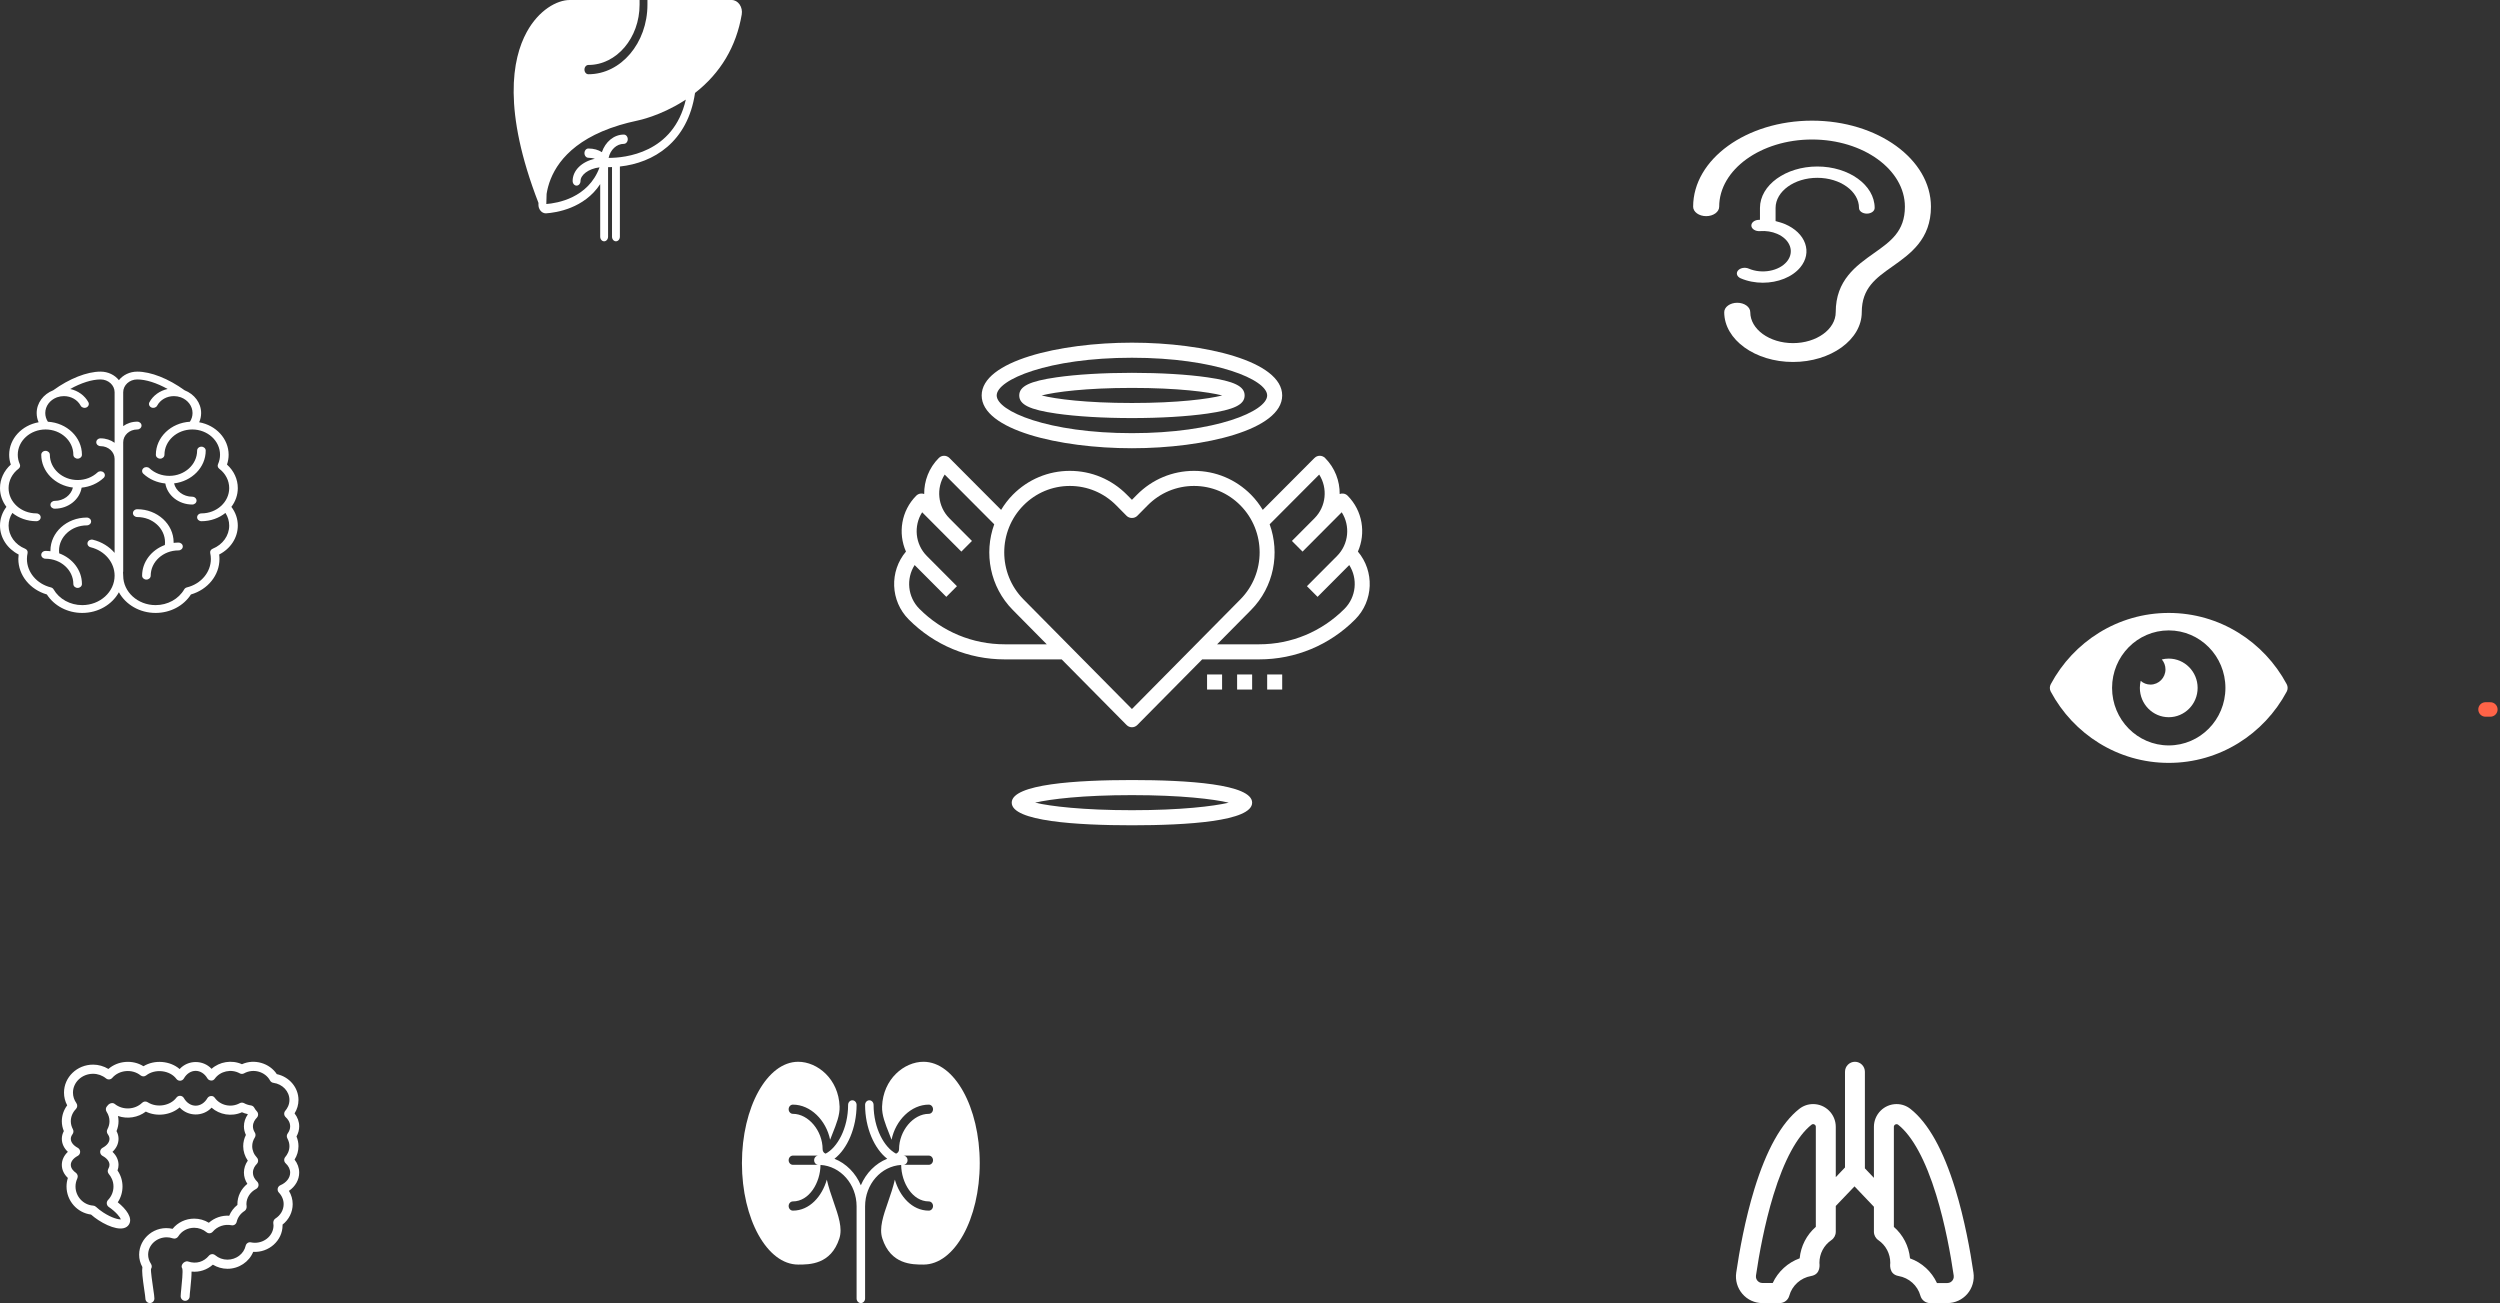<svg width="518" height="270" viewBox="0 0 518 270" fill="none" xmlns="http://www.w3.org/2000/svg">
<rect x="0" y="0" width="518" height="270" fill="#333333" stroke="none"/>
<path d="M153.247 0.923C152.84 0.337 152.239 0 151.597 0H134.151V0.962C134.151 8.914 128.662 15.384 121.914 15.384C121.463 15.384 121.099 14.954 121.099 14.423C121.099 13.891 121.463 13.461 121.914 13.461C127.762 13.461 132.52 7.854 132.52 0.962V0H118.063C115.421 0 111.632 2.062 109.125 6.669C106.124 12.183 104.124 22.795 111.572 42.051L111.563 42.337C111.549 42.833 111.702 43.301 111.994 43.656C112.284 44.01 112.675 44.205 113.092 44.205L113.182 44.201C115.206 44.064 121.05 43.206 124.361 38.154V49.038C124.361 49.57 124.726 50 125.177 50C125.628 50 125.992 49.57 125.992 49.038V34.636C126.049 34.637 126.11 34.637 126.173 34.637C126.383 34.637 126.597 34.621 126.808 34.615V49.038C126.808 49.569 127.173 49.999 127.624 49.999C128.075 49.999 128.44 49.569 128.44 49.038V34.502C135.383 33.754 142.511 29.458 144.01 19.258C149.295 15.13 152.554 9.665 153.688 3C153.813 2.263 153.652 1.507 153.247 0.923ZM126.174 32.714C126.147 32.714 126.129 32.713 126.103 32.713C126.462 31.047 127.733 29.807 129.256 29.807C129.708 29.807 130.072 29.377 130.072 28.846C130.072 28.314 129.708 27.884 129.256 27.884C127.195 27.884 125.43 29.396 124.71 31.527C123.99 31.055 123.021 30.769 121.914 30.769C121.463 30.769 121.099 31.198 121.099 31.73C121.099 32.262 121.463 32.692 121.914 32.692C122.449 32.692 122.894 32.777 123.26 32.897C120.564 33.487 118.651 35.297 118.651 37.499C118.651 38.031 119.016 38.461 119.467 38.461C119.918 38.461 120.283 38.031 120.283 37.499C120.283 36.291 121.861 34.962 124.226 34.674C121.899 41.058 115.404 42.106 113.197 42.273L113.256 40.196C113.275 40.069 113.297 39.94 113.321 39.808C113.333 39.742 113.347 39.674 113.36 39.607C113.372 39.544 113.384 39.479 113.398 39.415C113.419 39.32 113.441 39.223 113.464 39.126C113.472 39.09 113.481 39.053 113.489 39.017C113.517 38.898 113.548 38.778 113.582 38.656C113.585 38.644 113.588 38.632 113.592 38.62C114.669 34.698 118.048 29.062 128.298 25.95L128.297 25.946C128.335 25.934 128.375 25.924 128.412 25.912L128.413 25.914C128.895 25.77 129.393 25.631 129.902 25.498L130.32 25.392C130.888 25.25 131.469 25.112 132.074 24.985C132.341 24.933 136.751 24.024 141.593 20.96C141.653 20.923 141.712 20.885 141.771 20.848C141.881 20.776 141.991 20.711 142.101 20.638C139.548 31.803 129.379 32.714 126.174 32.714Z" fill="white"/>
<path d="M375.456 25C361.872 25 350.819 33 350.819 42.833C350.819 43.91 352.03 44.786 353.518 44.786C355.005 44.786 356.216 43.91 356.216 42.833C356.216 35.154 364.847 28.906 375.456 28.906C386.065 28.906 394.695 35.154 394.695 42.833C394.695 47.928 391.736 50.019 388.307 52.44C384.583 55.072 380.362 58.054 380.362 64.686C380.362 68.219 376.39 71.094 371.509 71.094C366.627 71.094 362.657 68.219 362.657 64.686C362.657 63.609 361.446 62.732 359.958 62.732C358.471 62.732 357.26 63.608 357.26 64.686C357.26 70.373 363.652 75 371.509 75C379.365 75 385.758 70.373 385.758 64.686C385.758 59.699 388.687 57.63 392.079 55.234C395.835 52.581 400.092 49.574 400.092 42.833C400.092 33 389.04 25 375.456 25Z" fill="white"/>
<path d="M376.547 34.5C370.003 34.5 364.664 38.354 364.664 43.091V45.54C364.664 45.546 364.441 45.548 364.321 45.556C363.432 45.624 362.794 46.201 362.888 46.845C362.982 47.489 363.793 47.96 364.672 47.887C365.916 47.792 367.146 47.988 368.225 48.451C370.968 49.629 371.875 52.203 370.248 54.188C368.619 56.174 365.064 56.83 362.323 55.652C361.554 55.322 360.561 55.506 360.104 56.062C359.648 56.618 359.902 57.337 360.67 57.668C362.111 58.286 363.695 58.58 365.259 58.58C368.341 58.58 371.349 57.438 373.033 55.384C374.263 53.884 374.612 52.127 374.016 50.437C373.42 48.747 371.934 47.326 369.863 46.436C369.242 46.169 368.44 45.961 367.901 45.81V43.091C367.901 39.646 371.789 36.844 376.547 36.844C381.306 36.844 385.186 39.646 385.186 43.091C385.186 43.738 385.915 44.263 386.81 44.263C387.703 44.263 388.431 43.738 388.431 43.091C388.431 38.354 383.091 34.5 376.547 34.5Z" fill="white"/>
<path d="M281.357 114.285C283.043 110.466 282.34 105.833 279.226 102.708C278.781 102.261 278.135 102.149 277.582 102.357C277.61 99.658 276.605 96.95 274.556 94.896C273.947 94.285 272.964 94.285 272.355 94.896L261.645 105.646C260.971 104.533 260.175 103.475 259.223 102.513C256.064 99.321 251.867 97.563 247.401 97.563C247.4 97.563 247.4 97.563 247.4 97.563C242.933 97.563 238.733 99.321 235.575 102.513L234.537 103.563L233.498 102.513C230.34 99.321 226.141 97.563 221.674 97.563C217.207 97.563 213.01 99.321 209.852 102.513C208.899 103.475 208.104 104.533 207.43 105.646L196.72 94.896C196.111 94.285 195.127 94.285 194.518 94.896C192.471 96.95 191.466 99.658 191.492 102.357C190.94 102.149 190.294 102.261 189.848 102.708C186.733 105.833 186.03 110.466 187.716 114.285C184.268 118.368 184.454 124.505 188.292 128.355C193.603 133.688 200.669 136.625 208.185 136.625H219.98L233.433 150.225C233.725 150.522 234.122 150.688 234.537 150.688C234.952 150.688 235.348 150.522 235.642 150.225L249.095 136.625H260.89C268.404 136.625 275.47 133.688 280.781 128.355C284.619 124.505 284.805 118.366 281.357 114.285ZM208.185 133.5C201.502 133.5 195.219 130.888 190.494 126.146C188.046 123.688 187.719 119.894 189.512 117.08L196.077 123.668L198.278 121.458L193.608 116.771L192.051 115.208C189.602 112.75 189.275 108.957 191.069 106.143L199.19 114.293L201.391 112.083L198.278 108.958L196.721 107.396C194.272 104.938 193.946 101.144 195.739 98.33L206.004 108.632C203.838 114.614 205.11 121.593 209.853 126.386L216.888 133.5H208.185ZM234.537 146.908L212.062 124.185C206.751 118.816 206.751 110.083 212.062 104.714C214.629 102.119 218.043 100.688 221.675 100.688C225.305 100.688 228.721 102.118 231.289 104.714L233.433 106.882C234.017 107.472 235.06 107.472 235.643 106.882L237.787 104.714C240.354 102.118 243.768 100.688 247.4 100.688C251.031 100.688 254.444 102.119 257.012 104.714C262.324 110.083 262.324 118.816 257.012 124.185L234.537 146.908ZM278.58 126.146C273.856 130.888 267.573 133.5 260.89 133.5H252.186L259.223 126.386C263.966 121.593 265.238 114.614 263.072 108.632L273.337 98.33C275.131 101.144 274.804 104.938 272.355 107.396L270.798 108.958L267.685 112.083L269.886 114.293L278.007 106.143C279.801 108.957 279.474 112.75 277.025 115.208L275.468 116.771L270.798 121.458L272.999 123.668L279.564 117.08C281.356 119.894 281.029 123.688 278.58 126.146Z" fill="white"/>
<path d="M234.536 161.625C223.174 161.625 209.629 162.439 209.629 166.312C209.629 170.186 223.174 171 234.536 171C245.898 171 259.443 170.186 259.443 166.312C259.443 162.439 245.898 161.625 234.536 161.625ZM234.536 167.875C224.372 167.875 217.643 167.058 214.473 166.312C217.643 165.567 224.371 164.75 234.536 164.75C244.7 164.75 251.429 165.567 254.599 166.312C251.429 167.058 244.701 167.875 234.536 167.875Z" fill="white"/>
<path d="M234.536 92.875C249.629 92.875 265.67 89.042 265.67 81.938C265.67 74.833 249.629 71 234.536 71C219.444 71 203.402 74.833 203.402 81.938C203.402 89.042 219.444 92.875 234.536 92.875ZM234.536 74.125C251.897 74.125 262.557 78.675 262.557 81.938C262.557 85.2 251.897 89.75 234.536 89.75C217.176 89.75 206.516 85.2 206.516 81.938C206.516 78.675 217.176 74.125 234.536 74.125Z" fill="white"/>
<path d="M218.906 85.694C223.093 86.295 228.644 86.625 234.537 86.625C240.429 86.625 245.981 86.295 250.167 85.694C255.723 84.897 257.887 83.844 257.887 81.938C257.887 80.031 255.722 78.978 250.167 78.181C245.981 77.58 240.429 77.25 234.537 77.25C228.644 77.25 223.093 77.58 218.906 78.181C213.351 78.978 211.186 80.031 211.186 81.938C211.186 83.844 213.351 84.897 218.906 85.694ZM234.537 80.375C244.045 80.375 250.329 81.198 253.245 81.938C250.331 82.677 244.046 83.5 234.537 83.5C225.028 83.5 218.742 82.677 215.828 81.938C218.744 81.198 225.028 80.375 234.537 80.375Z" fill="white"/>
<path d="M259.443 139.75H256.33V142.875H259.443V139.75Z" fill="white"/>
<path d="M265.671 139.75H262.557V142.875H265.671V139.75Z" fill="white"/>
<path d="M253.217 139.75H250.104V142.875H253.217V139.75Z" fill="white"/>
<path d="M15.107 101.022C14.729 102.598 13.183 103.781 11.338 103.781C10.847 103.781 10.448 104.144 10.448 104.591C10.448 105.039 10.847 105.401 11.338 105.401C14.161 105.401 16.506 103.505 16.915 101.04C18.643 100.87 20.238 100.169 21.473 99.023C21.817 98.703 21.812 98.19 21.46 97.877C21.109 97.565 20.545 97.57 20.201 97.889C19.109 98.903 17.648 99.462 16.088 99.462C12.912 99.462 10.329 97.112 10.329 94.224C10.329 93.777 9.931 93.414 9.439 93.414C8.947 93.414 8.548 93.777 8.548 94.224C8.548 97.703 11.412 100.583 15.107 101.022Z" fill="white"/>
<path d="M18.878 108.048C18.878 107.601 18.479 107.238 17.987 107.238C13.83 107.238 10.448 110.315 10.448 114.096C10.448 114.135 10.45 114.174 10.45 114.213C10.119 114.173 9.782 114.15 9.439 114.15C8.947 114.15 8.548 114.512 8.548 114.96C8.548 115.407 8.947 115.77 9.439 115.77C12.614 115.77 15.197 118.119 15.197 121.007C15.197 121.455 15.596 121.817 16.088 121.817C16.579 121.817 16.978 121.455 16.978 121.007C16.978 118.133 15.024 115.668 12.261 114.65C12.24 114.467 12.229 114.281 12.229 114.096C12.229 111.208 14.812 108.858 17.987 108.858C18.479 108.858 18.878 108.496 18.878 108.048Z" fill="white"/>
<path d="M49.272 101.136C49.272 99.292 48.463 97.545 47.031 96.26C47.258 95.6 47.373 94.918 47.373 94.225C47.373 90.891 44.743 88.106 41.271 87.494C41.536 86.892 41.674 86.247 41.674 85.585C41.674 83.473 40.263 81.656 38.254 80.87C34.906 78.445 31.245 77 28.436 77C26.874 77 25.489 77.698 24.636 78.769C23.783 77.698 22.398 77 20.837 77C18.027 77 14.366 78.445 11.019 80.87C9.009 81.656 7.599 83.473 7.599 85.585C7.599 86.247 7.736 86.892 8.002 87.494C4.53 88.106 1.9 90.891 1.9 94.225C1.9 94.918 2.014 95.6 2.241 96.26C0.81 97.545 0 99.292 0 101.136C0 102.578 0.493 103.916 1.331 105.021C0.46 106.167 0 107.504 0 108.911C0 111.405 1.494 113.689 3.861 114.894C3.82 115.202 3.799 115.513 3.799 115.823C3.799 119.186 6.211 122.16 9.711 123.173C11.233 125.543 14.006 127 17.038 127C20.361 127 23.243 125.253 24.636 122.716C26.029 125.253 28.911 127 32.235 127C35.267 127 38.039 125.543 39.562 123.173C43.061 122.16 45.473 119.186 45.473 115.823C45.473 115.513 45.453 115.202 45.412 114.894C47.778 113.689 49.272 111.405 49.272 108.911C49.272 107.504 48.813 106.167 47.941 105.021C48.78 103.916 49.272 102.578 49.272 101.136ZM17.038 125.38C14.541 125.38 12.266 124.128 11.1 122.113C10.985 121.913 10.783 121.766 10.543 121.708C7.621 120.992 5.58 118.572 5.58 115.823C5.58 115.411 5.626 114.999 5.716 114.598C5.799 114.226 5.587 113.851 5.205 113.696C3.125 112.855 1.781 110.977 1.781 108.911C1.781 107.972 2.049 107.074 2.56 106.279C3.889 107.345 5.632 107.994 7.539 107.994C8.031 107.994 8.43 107.631 8.43 107.184C8.43 106.736 8.031 106.374 7.539 106.374C4.364 106.374 1.781 104.024 1.781 101.136C1.781 99.581 2.535 98.116 3.85 97.117C4.147 96.891 4.25 96.517 4.104 96.191C3.823 95.56 3.681 94.899 3.681 94.225C3.681 91.337 6.264 88.987 9.439 88.987C12.614 88.987 15.197 91.337 15.197 94.225C15.197 94.672 15.596 95.035 16.088 95.035C16.579 95.035 16.978 94.672 16.978 94.225C16.978 90.592 13.855 87.611 9.923 87.383C9.567 86.841 9.38 86.225 9.38 85.585C9.38 84.142 10.343 82.899 11.716 82.361C11.769 82.346 11.821 82.328 11.871 82.304C12.296 82.157 12.757 82.076 13.238 82.076C14.729 82.076 16.06 82.834 16.712 84.055C16.927 84.457 17.459 84.625 17.902 84.429C18.344 84.234 18.529 83.749 18.314 83.347C17.57 81.954 16.162 80.952 14.54 80.597C16.813 79.336 19.05 78.62 20.837 78.62C22.441 78.62 23.746 79.807 23.746 81.266V91.746C22.946 91.169 21.935 90.823 20.837 90.823C20.345 90.823 19.946 91.185 19.946 91.633C19.946 92.08 20.345 92.443 20.837 92.443C22.441 92.443 23.746 93.63 23.746 95.089V114.557C22.639 113.258 21.078 112.277 19.242 111.829C18.767 111.713 18.278 111.969 18.151 112.401C18.023 112.833 18.305 113.277 18.78 113.393C21.704 114.108 23.746 116.528 23.746 119.279C23.746 122.643 20.736 125.38 17.038 125.38ZM44.067 113.696C43.686 113.851 43.473 114.226 43.557 114.598C43.647 114.999 43.692 115.412 43.692 115.823C43.692 118.573 41.651 120.992 38.729 121.708C38.489 121.766 38.288 121.913 38.172 122.113C37.007 124.128 34.731 125.38 32.235 125.38C28.536 125.38 25.527 122.643 25.527 119.279C25.527 119.051 25.515 118.825 25.493 118.601C25.514 118.532 25.527 118.46 25.527 118.384V91.633C25.527 90.174 26.832 88.987 28.436 88.987C28.927 88.987 29.326 88.624 29.326 88.177C29.326 87.73 28.927 87.367 28.436 87.367C27.337 87.367 26.327 87.713 25.527 88.291V81.266C25.527 79.807 26.832 78.62 28.436 78.62C30.222 78.62 32.459 79.336 34.732 80.597C33.111 80.952 31.703 81.954 30.959 83.347C30.744 83.749 30.928 84.234 31.371 84.429C31.813 84.625 32.346 84.457 32.561 84.055C33.212 82.834 34.543 82.076 36.034 82.076C36.515 82.076 36.976 82.157 37.401 82.304C37.451 82.328 37.503 82.346 37.556 82.361C38.929 82.899 39.893 84.141 39.893 85.585C39.893 86.225 39.706 86.841 39.349 87.383C35.417 87.611 32.294 90.592 32.294 94.225C32.294 94.672 32.693 95.035 33.185 95.035C33.676 95.035 34.075 94.672 34.075 94.225C34.075 91.337 36.658 88.987 39.833 88.987C43.009 88.987 45.592 91.337 45.592 94.225C45.592 94.899 45.449 95.56 45.168 96.191C45.023 96.517 45.126 96.891 45.422 97.117C46.737 98.116 47.491 99.581 47.491 101.136C47.491 104.024 44.908 106.374 41.733 106.374C41.241 106.374 40.843 106.736 40.843 107.184C40.843 107.631 41.241 107.994 41.733 107.994C43.64 107.994 45.383 107.345 46.712 106.279C47.224 107.074 47.491 107.972 47.491 108.911C47.491 110.977 46.147 112.855 44.067 113.696Z" fill="white"/>
<path d="M39.834 102.918C37.989 102.918 36.443 101.734 36.065 100.158C39.76 99.72 42.624 96.84 42.624 93.361C42.624 92.913 42.225 92.551 41.733 92.551C41.241 92.551 40.843 92.913 40.843 93.361C40.843 96.249 38.26 98.598 35.084 98.598C33.524 98.598 32.063 98.04 30.971 97.026C30.627 96.706 30.063 96.701 29.712 97.014C29.36 97.327 29.355 97.84 29.699 98.159C30.934 99.306 32.529 100.007 34.257 100.176C34.666 102.642 37.011 104.538 39.834 104.538C40.325 104.538 40.724 104.175 40.724 103.728C40.724 103.28 40.325 102.918 39.834 102.918Z" fill="white"/>
<path d="M36.984 112.423C36.641 112.423 36.304 112.446 35.973 112.487C35.974 112.447 35.975 112.408 35.975 112.369C35.975 108.588 32.593 105.512 28.436 105.512C27.944 105.512 27.545 105.874 27.545 106.322C27.545 106.769 27.944 107.132 28.436 107.132C31.611 107.132 34.194 109.481 34.194 112.369C34.194 112.554 34.183 112.74 34.162 112.923C31.4 113.942 29.445 116.407 29.445 119.281C29.445 119.728 29.844 120.091 30.335 120.091C30.827 120.091 31.226 119.728 31.226 119.281C31.226 116.393 33.809 114.043 36.984 114.043C37.476 114.043 37.875 113.681 37.875 113.233C37.875 112.786 37.476 112.423 36.984 112.423Z" fill="white"/>
<path d="M473.807 143.305C474.064 142.825 474.064 142.245 473.807 141.765C469.1 132.97 459.919 127 449.364 127C438.808 127 429.627 132.97 424.92 141.765C424.663 142.245 424.663 142.825 424.92 143.305C429.627 152.099 438.808 158.07 449.364 158.07C459.919 158.07 469.1 152.099 473.807 143.305ZM449.364 154.451C442.878 154.451 437.621 149.116 437.621 142.535C437.621 135.954 442.878 130.619 449.364 130.619C455.849 130.619 461.107 135.954 461.107 142.535C461.107 149.116 455.849 154.451 449.364 154.451Z" fill="white"/>
<path d="M449.363 136.461C448.869 136.461 448.39 136.522 447.93 136.637C448.401 137.189 448.686 137.908 448.686 138.695C448.686 140.435 447.296 141.846 445.581 141.846C444.805 141.846 444.096 141.557 443.552 141.08C443.439 141.546 443.379 142.032 443.379 142.534C443.379 145.888 446.058 148.606 449.363 148.606C452.668 148.606 455.348 145.888 455.348 142.534C455.348 139.18 452.668 136.461 449.363 136.461Z" fill="white"/>
<path d="M191.344 220C187.372 220 182.964 223.547 182.766 229.276C182.705 231.057 183.44 232.897 184.218 234.845C184.391 235.279 184.565 235.716 184.732 236.157C185.557 232.102 188.805 228.878 192.443 228.878C192.929 228.878 193.323 229.305 193.323 229.833C193.323 230.361 192.929 230.788 192.443 230.788C189.22 230.788 186.284 234.294 186.284 238.145C186.284 238.573 186.017 238.914 185.66 239.034C183.268 237.799 181.006 233.826 181.006 228.935C181.006 228.407 180.612 227.98 180.126 227.98C179.639 227.98 179.246 228.407 179.246 228.935C179.246 233.706 181.176 238.042 183.833 240.095C181.406 241.065 179.436 243.058 178.366 245.595C177.297 243.058 175.326 241.066 172.899 240.095C175.556 238.042 177.486 233.706 177.486 228.935C177.486 228.407 177.093 227.98 176.606 227.98C176.12 227.98 175.727 228.407 175.727 228.935C175.727 233.826 173.464 237.8 171.071 239.034C170.714 238.914 170.447 238.573 170.447 238.145C170.447 234.294 167.511 230.788 164.289 230.788C163.802 230.788 163.409 230.361 163.409 229.833C163.409 229.305 163.802 228.878 164.289 228.878C167.927 228.878 171.175 232.102 172 236.157C172.167 235.716 172.34 235.279 172.513 234.845C173.292 232.897 174.028 231.057 173.965 229.276C173.767 223.547 169.359 220 165.387 220C158.959 220 153.729 229.425 153.729 241.01C153.729 252.595 158.959 262.02 165.387 262.02C167.756 262.02 172.166 262.02 173.916 256.606C174.608 254.464 173.728 251.928 172.71 248.99C172.211 247.552 171.678 246.002 171.317 244.418C170.323 247.889 167.747 250.843 164.288 250.843C163.801 250.843 163.408 250.416 163.408 249.888C163.408 249.36 163.801 248.933 164.288 248.933C167.686 248.933 169.973 245.041 170.008 241.374C174.17 241.625 177.486 245.367 177.486 249.945V269.045C177.486 269.573 177.88 270 178.366 270C178.853 270 179.246 269.573 179.246 269.045V249.945C179.246 245.368 182.562 241.625 186.723 241.374C186.758 245.041 189.046 248.933 192.444 248.933C192.93 248.933 193.324 249.36 193.324 249.888C193.324 250.416 192.93 250.843 192.444 250.843C188.984 250.843 186.409 247.89 185.415 244.418C185.053 246.002 184.521 247.553 184.022 248.99C183.003 251.927 182.123 254.463 182.815 256.606C184.566 262.02 188.975 262.02 191.344 262.02C197.772 262.02 203.002 252.595 203.002 241.01C203.002 229.425 197.772 220 191.344 220ZM164.289 241.35C163.802 241.35 163.409 240.923 163.409 240.395C163.409 239.867 163.802 239.44 164.289 239.44H169.568C169.081 239.44 168.688 239.867 168.688 240.395C168.688 240.923 169.081 241.35 169.568 241.35H164.289ZM192.444 241.35H187.165C187.651 241.35 188.044 240.923 188.044 240.395C188.044 239.867 187.651 239.44 187.165 239.44H192.444C192.93 239.44 193.324 239.867 193.324 240.395C193.324 240.923 192.93 241.35 192.444 241.35Z" fill="white"/>
<path d="M408.902 263.694C408.258 259.276 407.072 252.684 405.141 246.378C402.647 238.255 399.529 232.673 395.859 229.776C395.024 229.112 394.018 228.765 392.973 228.765C390.388 228.765 388.276 230.878 388.276 233.48V244.051L386.406 242.082V222.071C386.406 220.929 385.481 220 384.344 220C383.208 220 382.283 220.929 382.283 222.071V241.898L380.372 243.908V233.48C380.372 230.878 378.27 228.765 375.676 228.765C374.63 228.765 373.624 229.112 372.789 229.776C369.119 232.673 366.001 238.255 363.507 246.378C361.577 252.673 360.39 259.276 359.746 263.694C359.515 265.276 359.978 266.878 361.023 268.092C362.059 269.306 363.568 270 365.167 270H368.747C369.672 270 370.497 269.378 370.738 268.48C371.321 266.347 373.111 264.765 375.273 264.388C377.385 264.02 376.983 261.806 376.983 261.653C376.983 259.765 377.908 258.01 379.467 256.949C380.03 256.561 380.372 255.918 380.372 255.224V249.878L384.254 245.816L388.276 250.041V255.224C388.276 255.908 388.618 256.561 389.181 256.949C390.74 258.01 391.665 259.776 391.665 261.653C391.665 261.806 391.263 264.01 393.375 264.388C395.537 264.765 397.327 266.347 397.91 268.48C398.162 269.378 398.976 270 399.901 270H403.482C405.081 270 406.589 269.306 407.635 268.092C408.671 266.878 409.133 265.276 408.902 263.694V263.694ZM376.239 254.204C374.328 255.867 373.131 258.194 372.89 260.724C370.436 261.612 368.415 263.459 367.309 265.837H365.167C364.634 265.837 364.302 265.541 364.151 265.367C364 265.194 363.759 264.816 363.839 264.286C364.463 260.01 365.609 253.643 367.46 247.592C369.662 240.398 372.397 235.367 375.344 233.041C375.454 232.959 375.555 232.918 375.676 232.918C375.857 232.918 376.239 233.051 376.239 233.469V254.204ZM404.497 265.378C404.346 265.551 404.015 265.847 403.482 265.847H401.34C400.233 263.469 398.222 261.612 395.758 260.735C395.517 258.204 394.32 255.878 392.409 254.214V233.48C392.409 233.061 392.782 232.929 392.973 232.929C393.093 232.929 393.204 232.969 393.304 233.051C396.251 235.378 398.986 240.408 401.189 247.602C403.049 253.653 404.185 260.02 404.809 264.296C404.889 264.827 404.648 265.204 404.497 265.378V265.378Z" fill="white"/>
<path d="M61.844 237.485C61.844 236.801 61.706 236.127 61.433 235.474C61.8 234.818 61.994 234.102 61.994 233.385C61.994 232.423 61.658 231.494 61.036 230.694C61.567 229.848 61.844 228.9 61.844 227.912C61.844 225.337 59.942 223.109 57.352 222.56C55.865 220.29 52.709 219.332 50.133 220.507C48.009 219.546 45.473 219.998 43.837 221.462C42.059 219.563 38.978 219.587 37.218 221.507C35.271 219.807 32.034 219.506 29.724 220.924C27.493 219.515 24.422 219.773 22.46 221.487C21.501 220.905 20.401 220.591 19.285 220.591C15.963 220.591 13.261 223.192 13.261 226.39C13.261 227.316 13.487 228.214 13.921 229.029C13.201 229.986 12.811 231.13 12.811 232.317C12.811 233.012 12.951 233.698 13.227 234.363C12.953 234.876 12.811 235.414 12.811 235.963C12.811 236.967 13.254 237.904 14.061 238.661C13.254 239.416 12.811 240.355 12.811 241.359C12.811 242.366 13.25 243.307 14.061 244.071C13.877 244.651 13.785 245.242 13.785 245.842C13.785 248.801 15.99 251.298 18.863 251.659C19.339 252.079 19.854 252.465 20.395 252.818C22.826 254.401 25.719 255.296 26.71 253.73C27.577 252.367 26.142 250.516 24.4 249.115C25.041 248.152 25.384 247.021 25.384 245.84C25.384 244.646 25.029 243.51 24.35 242.52C24.488 242.143 24.559 241.755 24.559 241.36C24.559 240.355 24.117 239.418 23.308 238.661C24.117 237.906 24.559 236.967 24.559 235.964C24.559 235.415 24.419 234.879 24.143 234.364C24.417 233.698 24.559 233.012 24.559 232.317C24.559 231.954 24.52 231.589 24.445 231.233C26.393 231.92 28.62 231.549 30.213 230.322C32.471 231.444 35.399 231.049 37.217 229.463C38.974 231.385 42.059 231.406 43.837 229.508C45.48 230.977 48.006 231.428 50.134 230.458C50.505 230.625 50.892 230.75 51.299 230.837L51.343 230.909C50.818 231.661 50.541 232.505 50.541 233.384C50.541 233.987 50.68 234.583 50.949 235.158C50.585 235.893 50.392 236.686 50.392 237.484C50.392 238.547 50.727 239.589 51.343 240.485C50.818 241.234 50.541 242.079 50.541 242.957C50.541 243.777 50.789 244.575 51.252 245.291C49.962 246.327 49.191 247.854 49.191 249.49L49.2 249.649C48.442 250.243 47.85 251.029 47.495 251.897C45.954 251.795 44.42 252.332 43.274 253.354C42.365 252.8 41.314 252.5 40.242 252.5C38.469 252.5 36.84 253.278 35.758 254.612C32.118 253.787 28.828 256.554 28.828 259.975C28.828 260.866 29.06 261.744 29.502 262.539C29.373 263.347 29.523 264.715 29.901 267.307C30.008 268.022 30.125 268.834 30.125 269.054C30.125 269.573 30.543 270 31.058 270C31.573 270 31.991 269.573 31.991 269.054C31.991 268.706 31.904 268.091 31.746 267.028C31.571 265.832 31.208 263.345 31.288 262.935C31.498 262.615 31.498 262.197 31.286 261.877C30.9 261.289 30.694 260.635 30.694 259.975C30.694 257.982 32.426 256.368 34.553 256.368C34.963 256.368 35.383 256.441 35.838 256.595C36.241 256.728 36.691 256.565 36.92 256.203C37.627 255.066 38.87 254.393 40.243 254.393C41.169 254.393 42.07 254.722 42.79 255.318C43.18 255.649 43.761 255.593 44.093 255.199C45.022 254.082 46.585 253.589 47.951 253.87C48.458 253.979 48.931 253.655 49.044 253.154C49.248 252.249 49.846 251.424 50.677 250.906C51.001 250.707 51.157 250.235 51.096 249.858L51.057 249.492C51.057 248.195 51.826 246.996 53.061 246.355C53.333 246.215 53.517 245.95 53.562 245.645C53.6 245.343 53.5 245.036 53.282 244.824C52.881 244.439 52.407 243.805 52.407 242.959C52.407 242.154 52.843 241.537 53.212 241.162C53.562 240.801 53.569 240.218 53.227 239.846C52.6 239.178 52.258 238.34 52.258 237.488C52.258 236.86 52.44 236.253 52.8 235.682C52.994 235.373 52.995 234.978 52.804 234.667C52.538 234.241 52.407 233.811 52.407 233.388C52.407 232.584 52.843 231.968 53.212 231.591C53.562 231.228 53.569 230.644 53.227 230.275C53.019 230.052 52.833 229.801 52.688 229.528C52.549 229.262 52.287 229.084 51.995 229.042C51.489 228.975 51.011 228.82 50.574 228.577C50.297 228.426 49.958 228.426 49.682 228.577C47.856 229.586 45.619 229.02 44.518 227.485C44.333 227.225 44.078 227.057 43.717 227.097C43.403 227.111 43.119 227.286 42.959 227.56C42.401 228.522 41.498 229.098 40.543 229.098C39.575 229.098 38.667 228.509 38.103 227.526C37.946 227.25 37.667 227.074 37.353 227.055C37.047 227.029 36.739 227.176 36.551 227.429C35.295 229.124 32.495 229.601 30.596 228.382C30.236 228.145 29.76 228.196 29.45 228.499C27.969 229.941 25.441 230.086 23.766 228.732C23.369 228.406 22.701 228.579 22.377 228.977L22.236 229.139C21.894 229.453 21.831 229.972 22.085 230.362C22.486 230.973 22.687 231.634 22.687 232.324C22.687 232.884 22.543 233.442 22.253 233.986C22.081 234.309 22.11 234.703 22.326 234.998C22.566 235.328 22.687 235.655 22.687 235.969C22.687 236.663 22.163 237.342 21.249 237.828C20.944 237.993 20.752 238.315 20.752 238.665C20.752 239.015 20.944 239.337 21.249 239.503C22.163 239.991 22.687 240.668 22.687 241.361C22.687 241.629 22.611 241.887 22.454 242.157C22.251 242.507 22.286 242.948 22.548 243.257C22.986 243.777 23.512 244.65 23.512 245.842C23.512 246.891 23.113 247.879 22.387 248.635C22.194 248.832 22.098 249.112 22.126 249.387C22.154 249.667 22.301 249.918 22.529 250.075C24.079 251.148 24.869 252.183 25.051 252.654C24.546 252.693 23.165 252.377 21.396 251.225C20.852 250.868 20.339 250.473 19.872 250.045C19.717 249.903 19.52 249.818 19.311 249.803C17.255 249.661 15.645 247.921 15.645 245.839C15.645 245.273 15.77 244.709 16.022 244.162C16.214 243.743 16.078 243.246 15.703 242.984C15.317 242.715 14.671 242.149 14.671 241.358C14.671 240.665 15.196 239.986 16.11 239.498C16.416 239.334 16.608 239.012 16.608 238.662C16.608 238.312 16.416 237.99 16.11 237.825C15.196 237.337 14.671 236.659 14.671 235.966C14.671 235.652 14.792 235.325 15.033 234.995C15.25 234.7 15.278 234.306 15.106 233.982C14.817 233.439 14.671 232.88 14.671 232.319C14.671 231.388 15.048 230.487 15.732 229.788C16.056 229.457 16.095 228.941 15.826 228.566C15.364 227.921 15.119 227.171 15.119 226.394C15.119 224.24 16.985 222.489 19.278 222.489C20.264 222.489 21.197 222.823 21.977 223.453C22.366 223.769 22.932 223.719 23.26 223.337C24.689 221.685 27.374 221.419 29.135 222.825C29.473 223.091 29.945 223.095 30.281 222.828C32.155 221.365 35.224 221.76 36.549 223.549C36.737 223.803 37.042 223.947 37.352 223.925C37.665 223.905 37.945 223.728 38.101 223.453C38.662 222.469 39.573 221.882 40.54 221.882C41.494 221.882 42.398 222.457 42.959 223.419C43.116 223.695 43.404 223.867 43.717 223.883C44.067 223.932 44.329 223.751 44.515 223.494C45.621 221.957 47.889 221.404 49.678 222.398C49.955 222.552 50.294 222.556 50.571 222.398C52.52 221.32 54.973 222.075 55.949 223.878C56.091 224.144 56.354 224.324 56.645 224.364C58.544 224.613 59.972 226.14 59.972 227.917C59.972 228.932 59.505 229.691 59.116 230.147C58.78 230.537 58.817 231.124 59.192 231.469C59.619 231.859 60.121 232.509 60.121 233.391C60.121 233.895 59.946 234.386 59.609 234.85C59.392 235.147 59.363 235.548 59.542 235.871C59.826 236.4 59.972 236.944 59.972 237.489C59.972 238.501 59.505 239.262 59.116 239.721C58.78 240.109 58.817 240.698 59.192 241.041C59.79 241.592 60.121 242.273 60.121 242.962C60.121 244.041 59.345 245.044 58.095 245.58C57.811 245.702 57.603 245.957 57.541 246.262C57.483 246.569 57.571 246.885 57.785 247.106C58.423 247.778 58.773 248.626 58.773 249.493C58.773 250.693 58.13 251.812 57.053 252.486C56.733 252.684 56.574 253.13 56.632 253.507L56.674 253.899C56.674 255.888 54.94 257.504 52.812 257.504C52.533 257.504 52.255 257.471 51.992 257.417C51.489 257.308 51.012 257.635 50.897 258.134C50.527 259.794 48.941 261.001 47.128 261.001C46.188 261.001 45.306 260.681 44.581 260.075C44.191 259.75 43.608 259.798 43.276 260.192C42.267 261.404 40.722 261.972 38.957 261.379C38.562 261.246 38.051 261.525 37.816 261.883C37.607 262.203 37.558 262.527 37.771 262.845C37.939 263.371 37.679 265.876 37.569 266.945C37.493 267.692 37.434 268.304 37.434 268.583C37.434 269.103 37.852 269.53 38.367 269.53C38.881 269.53 39.299 269.103 39.299 268.583C39.299 268.339 39.356 267.799 39.426 267.139C39.597 265.496 39.696 264.318 39.689 263.471C41.325 263.651 42.916 263.098 44.104 262.039C45.014 262.593 46.066 262.893 47.132 262.893C49.504 262.893 51.621 261.458 52.462 259.383C55.705 259.583 58.547 257.043 58.547 253.896L58.543 253.74C59.87 252.695 60.645 251.15 60.645 249.49C60.645 248.521 60.372 247.582 59.866 246.748C61.2 245.834 61.992 244.453 61.992 242.958C61.992 241.996 61.655 241.065 61.036 240.268C61.567 239.418 61.844 238.469 61.844 237.485Z" fill="white"/>
<path d="M515 147H516" stroke="#FF6347" stroke-width="3" stroke-linecap="round"/>
</svg>
